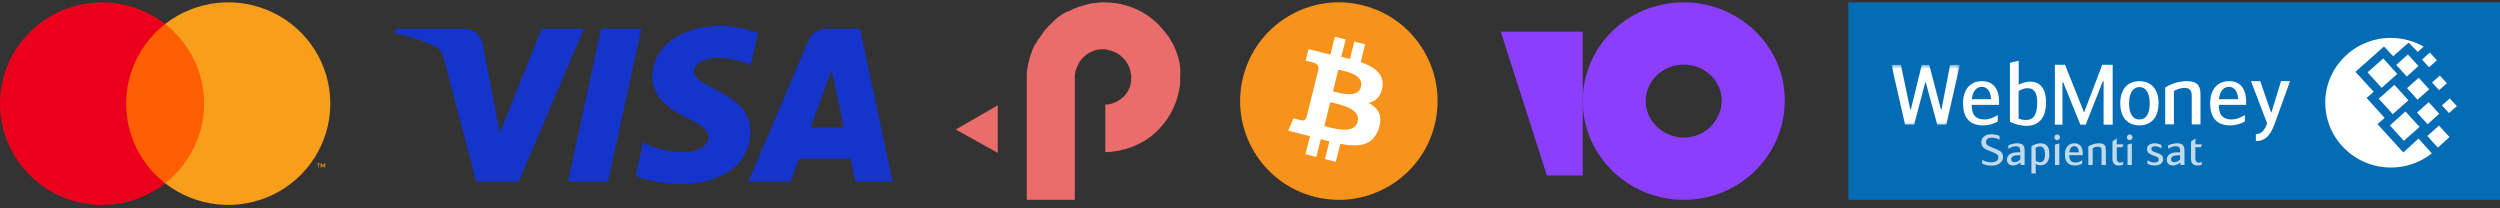 <svg width="600" height="50" viewBox="0 0 600 50" fill="none" xmlns="http://www.w3.org/2000/svg">
<rect x="0" y="0" width="600" height="50" fill="#333333" stroke="none"/>
<path d="M600 0.561H443.602V47.954H600V0.561Z" fill="#036CB5"/>
<path d="M573.782 9.098C576.247 9.098 578.592 9.662 580.696 10.672C581.026 10.821 581.358 10.999 581.687 11.178L580.244 12.456L578.081 10.227L574.354 13.495L572.159 11.148L565.306 17.239L569.694 22.023L567.981 23.509L572.31 28.293L570.597 29.778L576.789 36.582L580.454 33.254L583.642 36.821C583.01 37.296 582.319 37.773 581.568 38.188C579.283 39.466 576.638 40.207 573.813 40.207C565.125 40.207 558.063 33.226 558.063 24.639C558.032 16.11 565.096 9.098 573.782 9.098ZM570.896 23.687L574.654 20.359L578.021 24.073L574.263 27.401L570.896 23.687ZM573.572 30.106L577.299 26.748L580.696 30.462L576.938 33.79L573.572 30.106ZM568.223 17.359L571.979 14.03L575.345 17.745L571.588 21.073L568.223 17.359ZM575.105 15.575L577.9 13.079L580.426 15.843L577.63 18.368L575.105 15.575ZM580.095 27.015L582.889 24.519L585.415 27.311L582.619 29.809L580.095 27.015ZM582.559 32.632L585.355 30.135L587.878 32.899L585.084 35.424L582.559 32.632ZM583.702 19.795L585.565 18.13L587.248 19.973L585.385 21.637L583.702 19.795ZM581.297 14.297L583.16 12.604L584.844 14.476L582.979 16.14L581.297 14.297ZM586.076 25.292L587.939 23.628L589.652 25.471L587.759 27.134L586.076 25.292ZM577.69 21.162L580.486 18.666L583.01 21.429L580.215 23.925L577.69 21.162Z" fill="white"/>
<mask id="mask0_1_214" style="mask-type:alpha" maskUnits="userSpaceOnUse" x="453" y="15" width="18" height="15">
<path d="M453.949 15.561V29.924H470.378V15.561H453.949Z" fill="white"/>
</mask>
<g mask="url(#mask0_1_214)">
<path d="M462.194 19.814H462.052L459.391 29.924H457.215L453.949 15.561H456.207L458.464 26.278H458.605L461.225 15.561H463.02L465.822 26.278H465.963L468.02 15.561H470.378L467.112 29.924H464.934L462.194 19.814Z" fill="white"/>
</g>
<path d="M473.242 23.809H477.857C477.757 21.683 476.729 20.833 475.64 20.833C474.411 20.833 473.463 21.785 473.242 23.809ZM479.47 27.619V29.159C478.563 29.685 477.354 30.091 475.902 30.091C472.516 30.091 471.125 27.984 471.125 24.784C471.125 21.703 472.677 19.475 475.701 19.475C478.22 19.475 479.773 21.117 479.773 24.418V25.168H473.202C473.202 27.598 474.189 28.672 476.266 28.672C477.354 28.672 478.362 28.286 479.47 27.619Z" fill="white"/>
<path d="M484.462 28.466C485.107 28.75 485.813 28.792 486.318 28.792C487.809 28.792 488.936 27.859 488.936 24.578C488.936 22.005 488.009 21.174 486.659 21.174C485.852 21.174 485.268 21.398 484.462 21.843V28.466H484.462ZM484.483 20.344C485.086 20.021 486.114 19.594 487.203 19.594C489.703 19.594 491.053 21.336 491.053 24.578C491.053 28.366 489.239 30.21 486.318 30.21C485.248 30.21 483.596 29.865 482.385 29.215V15.077L484.483 14.572V20.344H484.483Z" fill="white"/>
<path d="M500.126 26.876H500.227L504.54 15.552H507.041V29.916H504.864V19.503H504.682L500.569 29.916H499.28L495.166 19.746H494.986V29.916H493.171V15.552H495.611L500.126 26.876Z" fill="white"/>
<path d="M515.935 24.783C515.935 22.049 514.827 20.894 513.456 20.894C512.127 20.894 510.977 22.049 510.977 24.783C510.977 27.559 512.026 28.672 513.456 28.672C514.887 28.672 515.935 27.559 515.935 24.783ZM508.861 24.783C508.861 21.237 510.796 19.475 513.456 19.475C516.118 19.475 518.053 21.237 518.053 24.783C518.053 28.246 516.218 30.091 513.456 30.091C510.695 30.091 508.861 28.246 508.861 24.783Z" fill="white"/>
<path d="M519.647 20.975C520.554 20.427 522.47 19.475 524.787 19.475C527.206 19.475 528.111 20.427 528.111 22.513V29.848H526.017V22.98C526.017 21.38 525.232 21.096 524.202 21.096C523.397 21.096 522.368 21.461 521.743 21.826V29.847H519.647V20.975H519.647Z" fill="white"/>
<path d="M532.549 23.809H537.164C537.065 21.683 536.036 20.833 534.947 20.833C533.717 20.833 532.771 21.785 532.549 23.809ZM538.776 27.619V29.159C537.87 29.685 536.66 30.091 535.209 30.091C531.824 30.091 530.433 27.984 530.433 24.784C530.433 21.703 531.984 19.475 535.008 19.475C537.528 19.475 539.081 21.117 539.081 24.418V25.168H532.509C532.509 27.598 533.497 28.672 535.573 28.672C536.66 28.672 537.67 28.286 538.776 27.619Z" fill="white"/>
<path d="M547.454 19.475H549.611L545.962 29.602C544.953 32.398 543.725 33.857 541.407 33.857V32.197C542.779 32.197 543.624 31.102 544.109 29.602L540.238 19.475H542.456L545.036 26.93H545.157L547.454 19.475Z" fill="white"/>
<path d="M475.722 39.26V38.385C476.469 38.764 477.181 38.955 477.855 38.955C478.416 38.955 478.846 38.852 479.146 38.644C479.447 38.438 479.598 38.159 479.598 37.806C479.598 37.453 479.474 37.189 479.227 37.013C478.98 36.837 478.519 36.619 477.845 36.361C477.611 36.274 477.461 36.216 477.394 36.189C477.327 36.163 477.197 36.108 477.003 36.027C476.81 35.946 476.683 35.884 476.623 35.844C476.563 35.802 476.461 35.741 476.318 35.66C476.174 35.578 476.077 35.506 476.027 35.443C475.978 35.378 475.909 35.295 475.822 35.197C475.735 35.099 475.677 35.002 475.646 34.903C475.617 34.805 475.588 34.691 475.561 34.562C475.535 34.433 475.521 34.295 475.521 34.145C475.521 33.569 475.734 33.106 476.157 32.753C476.582 32.401 477.167 32.225 477.915 32.225C478.576 32.225 479.234 32.346 479.888 32.591V33.515C479.253 33.203 478.619 33.048 477.985 33.048C477.538 33.048 477.204 33.142 476.983 33.331C476.763 33.521 476.653 33.772 476.653 34.084C476.653 34.416 476.763 34.668 476.983 34.842C477.204 35.016 477.598 35.207 478.166 35.416C479.14 35.776 479.811 36.101 480.178 36.393C480.545 36.683 480.729 37.118 480.729 37.694C480.729 38.297 480.477 38.791 479.973 39.174C479.469 39.557 478.776 39.748 477.895 39.748C477.087 39.748 476.363 39.585 475.722 39.26ZM485.911 39.594H484.96L484.89 39.005C484.315 39.48 483.741 39.718 483.167 39.718C482.687 39.718 482.315 39.587 482.051 39.326C481.787 39.065 481.655 38.735 481.655 38.334C481.655 38.124 481.693 37.923 481.77 37.73C481.847 37.536 481.974 37.349 482.151 37.166C482.328 36.982 482.595 36.835 482.952 36.723C483.309 36.611 483.738 36.555 484.239 36.555H484.86V36.281C484.86 35.827 484.777 35.517 484.61 35.35C484.442 35.184 484.162 35.101 483.768 35.101C483.288 35.101 482.697 35.3 481.996 35.701V34.888C482.717 34.556 483.424 34.389 484.119 34.389C484.793 34.389 485.26 34.528 485.52 34.807C485.781 35.084 485.911 35.505 485.911 36.066V39.594V39.594ZM484.87 37.266H484.339C483.244 37.266 482.697 37.595 482.697 38.253C482.697 38.484 482.77 38.65 482.917 38.756C483.064 38.861 483.248 38.913 483.468 38.913C483.748 38.913 484.019 38.846 484.279 38.71C484.539 38.575 484.736 38.419 484.87 38.243V37.266H484.87ZM487.539 41.629V35.132C487.832 34.908 488.179 34.728 488.58 34.592C488.981 34.458 489.374 34.389 489.762 34.389C491.15 34.389 491.845 35.24 491.845 36.942C491.845 37.823 491.664 38.497 491.304 38.964C490.943 39.432 490.426 39.665 489.752 39.665C489.284 39.665 488.894 39.547 488.58 39.311V41.629H487.539ZM488.57 35.477V38.559C488.704 38.687 488.872 38.782 489.076 38.847C489.279 38.911 489.458 38.944 489.611 38.944C489.978 38.944 490.267 38.8 490.478 38.512C490.688 38.224 490.793 37.7 490.793 36.942C490.793 36.325 490.685 35.873 490.468 35.59C490.251 35.304 489.969 35.163 489.621 35.163C489.228 35.163 488.878 35.267 488.57 35.477ZM494.233 34.441V39.594H493.192V34.695L494.233 34.441ZM493.031 32.946C493.031 32.763 493.1 32.602 493.236 32.462C493.374 32.324 493.532 32.254 493.712 32.254C493.893 32.254 494.051 32.324 494.188 32.462C494.325 32.602 494.393 32.763 494.393 32.946C494.393 33.129 494.325 33.29 494.188 33.429C494.051 33.567 493.893 33.637 493.712 33.637C493.532 33.637 493.374 33.567 493.236 33.429C493.1 33.29 493.031 33.129 493.031 32.946ZM498.134 39.005C498.615 39.005 499.145 38.828 499.726 38.477V39.249C499.192 39.562 498.601 39.718 497.953 39.718C497.139 39.718 496.54 39.483 496.156 39.016C495.772 38.547 495.58 37.894 495.58 37.053C495.58 36.253 495.777 35.608 496.171 35.122C496.565 34.634 497.125 34.389 497.853 34.389C498.494 34.389 498.991 34.599 499.346 35.02C499.699 35.441 499.876 36.057 499.876 36.87V37.247H496.612C496.612 37.85 496.735 38.295 496.982 38.578C497.229 38.864 497.613 39.005 498.134 39.005ZM497.823 35.071C497.51 35.071 497.246 35.197 497.032 35.446C496.819 35.697 496.685 36.071 496.631 36.564H498.925C498.898 36.063 498.781 35.69 498.574 35.443C498.367 35.195 498.117 35.071 497.823 35.071ZM501.203 39.594V35.142C502.024 34.64 502.875 34.389 503.757 34.389C504.351 34.389 504.774 34.512 505.028 34.756C505.282 35 505.409 35.386 505.409 35.914V39.594H504.367V36.148C504.367 35.776 504.291 35.525 504.137 35.397C503.983 35.267 503.76 35.203 503.466 35.203C503.066 35.203 502.658 35.325 502.245 35.569V39.594H501.203V39.594ZM508.027 34.634H509.61L509.359 35.326H508.027V38.009C508.027 38.687 508.315 39.026 508.889 39.026C509.109 39.026 509.332 38.979 509.56 38.883V39.534C509.246 39.656 508.872 39.718 508.438 39.718C507.937 39.718 507.57 39.573 507.336 39.284C507.103 38.997 506.986 38.619 506.986 38.15V33.962L508.027 33.199V34.634H508.027ZM511.648 34.441V39.594H510.606V34.695L511.648 34.441ZM510.446 32.946C510.446 32.763 510.515 32.602 510.651 32.462C510.788 32.324 510.946 32.254 511.127 32.254C511.307 32.254 511.466 32.324 511.602 32.462C511.74 32.602 511.808 32.763 511.808 32.946C511.808 33.129 511.74 33.29 511.602 33.429C511.466 33.567 511.307 33.637 511.127 33.637C510.946 33.637 510.788 33.567 510.651 33.429C510.515 33.29 510.446 33.129 510.446 32.946ZM518.738 34.796V35.608C518.237 35.27 517.73 35.101 517.216 35.101C516.956 35.101 516.742 35.152 516.575 35.254C516.408 35.355 516.324 35.518 516.324 35.741C516.324 35.952 516.416 36.119 516.6 36.245C516.783 36.37 517.072 36.498 517.466 36.625C517.687 36.7 517.852 36.758 517.962 36.798C518.072 36.84 518.217 36.908 518.397 37.002C518.578 37.098 518.713 37.191 518.803 37.287C518.893 37.382 518.975 37.507 519.048 37.663C519.122 37.819 519.158 37.992 519.158 38.181C519.158 38.65 518.973 39.022 518.603 39.3C518.232 39.578 517.736 39.718 517.116 39.718C516.421 39.718 515.843 39.568 515.383 39.269V38.477C515.97 38.829 516.508 39.005 516.996 39.005C517.73 39.005 518.097 38.762 518.097 38.273C518.097 38.179 518.075 38.09 518.032 38.009C517.988 37.928 517.938 37.862 517.882 37.81C517.825 37.76 517.733 37.702 517.606 37.637C517.479 37.574 517.373 37.527 517.286 37.496C517.199 37.465 517.062 37.416 516.875 37.349C516.601 37.247 516.385 37.159 516.224 37.084C516.064 37.009 515.904 36.913 515.744 36.794C515.583 36.676 515.466 36.534 515.393 36.372C515.32 36.21 515.283 36.016 515.283 35.793C515.283 35.508 515.35 35.265 515.483 35.062C515.617 34.857 515.791 34.711 516.004 34.624C516.217 34.535 516.413 34.474 516.59 34.441C516.767 34.406 516.942 34.389 517.116 34.389C517.683 34.389 518.224 34.525 518.738 34.796ZM524.271 39.594H523.319L523.249 39.005C522.674 39.48 522.101 39.718 521.527 39.718C521.046 39.718 520.674 39.587 520.41 39.326C520.146 39.065 520.015 38.735 520.015 38.334C520.015 38.124 520.053 37.923 520.13 37.73C520.207 37.536 520.334 37.349 520.51 37.166C520.688 36.982 520.954 36.835 521.311 36.723C521.669 36.611 522.098 36.555 522.598 36.555H523.219V36.281C523.219 35.827 523.136 35.517 522.97 35.35C522.802 35.184 522.521 35.101 522.128 35.101C521.647 35.101 521.056 35.3 520.355 35.701V34.888C521.076 34.556 521.784 34.389 522.478 34.389C523.153 34.389 523.619 34.528 523.88 34.807C524.14 35.084 524.271 35.505 524.271 36.066V39.594H524.271ZM523.23 37.266H522.699C521.604 37.266 521.056 37.595 521.056 38.253C521.056 38.484 521.13 38.65 521.276 38.756C521.423 38.861 521.606 38.913 521.827 38.913C522.107 38.913 522.377 38.846 522.638 38.71C522.899 38.575 523.096 38.419 523.23 38.243V37.266H523.23ZM526.89 34.634H528.472L528.221 35.326H526.89V38.009C526.89 38.687 527.177 39.026 527.75 39.026C527.971 39.026 528.194 38.979 528.422 38.883V39.534C528.108 39.656 527.734 39.718 527.299 39.718C526.799 39.718 526.432 39.573 526.199 39.284C525.965 38.997 525.847 38.619 525.847 38.15V33.962L526.89 33.199V34.634H526.89Z" fill="#C0DAEC"/>
<path d="M51.437 5.759H27.85V43.982H51.437V5.759Z" fill="#FF5F00"/>
<path d="M30.279 24.874C30.274 17.416 33.724 10.37 39.637 5.766C29.592 -2.066 15.168 -0.925 6.5 8.387C-2.167 17.699 -2.167 32.056 6.5 41.368C15.168 50.68 29.592 51.821 39.637 43.989C33.722 39.383 30.271 32.334 30.279 24.874Z" fill="#EB001B"/>
<path d="M76.481 40.205V39.387H76.818V39.251H76.009V39.387H76.346V40.205H76.481Z" fill="#F79E1B"/>
<path d="M78.034 39.251H77.764L77.494 39.932L77.224 39.251H76.954V40.205H77.156V39.455L77.381 40.068H77.629L77.846 39.455V40.205H78.034V39.251Z" fill="#F79E1B"/>
<path d="M79.277 24.874C79.277 34.18 73.921 42.67 65.484 46.737C57.047 50.803 47.011 49.734 39.637 43.982C45.547 39.373 48.997 32.328 48.997 24.87C48.997 17.413 45.547 10.367 39.637 5.759C47.011 0.007 57.047 -1.062 65.484 3.004C73.921 7.071 79.277 15.561 79.277 24.867V24.874Z" fill="#F79E1B"/>
<path d="M140.133 6.914L124.495 43.582H114.294L106.599 14.325C106.133 12.521 105.728 11.861 104.304 11.102C101.984 9.867 98.152 8.706 94.787 7.984L95.017 6.92H111.439C113.529 6.92 115.414 8.29 115.886 10.662L119.948 31.879L129.994 6.92L140.133 6.914ZM180.099 31.616C180.143 21.937 166.483 21.405 166.576 17.082C166.607 15.768 167.882 14.367 170.669 14.013C172.05 13.836 175.863 13.701 180.18 15.652L181.878 7.874C179.558 7.049 176.566 6.248 172.852 6.248C163.317 6.248 156.599 11.231 156.543 18.372C156.48 23.649 161.332 26.596 164.99 28.351C168.753 30.148 170.016 31.304 169.997 32.906C169.972 35.364 166.999 36.452 164.219 36.495C159.367 36.569 156.555 35.205 154.31 34.178L152.562 42.212C154.82 43.227 158.981 44.114 163.292 44.162C173.437 44.162 180.068 39.234 180.099 31.616ZM205.292 43.588H214.218L206.424 6.914H198.188C196.334 6.914 194.773 7.972 194.083 9.604L179.602 43.582H189.735L191.744 38.103H204.129L205.292 43.588ZM194.524 30.595L199.606 16.826L202.53 30.595H194.524ZM153.918 6.914L145.937 43.582H136.289L144.27 6.914H153.918Z" fill="#1434CB"/>
<path d="M344.314 29.993C341.149 42.689 328.29 50.416 315.592 47.25C302.9 44.085 295.173 31.225 298.34 18.529C301.504 5.832 314.363 -1.896 327.057 1.27C339.754 4.435 347.48 17.296 344.314 29.993V29.993Z" fill="#F7931A"/>
<path d="M331.776 20.884C332.248 17.73 329.847 16.035 326.564 14.904L327.629 10.632L325.028 9.984L323.992 14.144C323.308 13.973 322.606 13.812 321.908 13.653L322.952 9.467L320.354 8.819L319.288 13.089C318.722 12.96 318.167 12.833 317.628 12.699L317.631 12.685L314.045 11.79L313.353 14.567C313.353 14.567 315.282 15.009 315.241 15.037C316.294 15.3 316.485 15.996 316.453 16.549L315.24 21.416C315.312 21.434 315.407 21.461 315.51 21.502C315.424 21.481 315.331 21.457 315.235 21.434L313.535 28.251C313.406 28.571 313.08 29.051 312.343 28.869C312.369 28.907 310.453 28.397 310.453 28.397L309.163 31.374L312.546 32.217C313.176 32.375 313.793 32.54 314.4 32.696L313.324 37.016L315.921 37.664L316.987 33.389C317.696 33.582 318.385 33.76 319.059 33.927L317.997 38.182L320.597 38.83L321.673 34.517C326.107 35.357 329.442 35.018 330.845 31.008C331.976 27.779 330.789 25.916 328.456 24.702C330.155 24.31 331.435 23.192 331.776 20.884V20.884ZM325.835 29.215C325.031 32.444 319.595 30.698 317.832 30.261L319.26 24.536C321.022 24.976 326.675 25.847 325.835 29.215ZM326.639 20.837C325.906 23.774 321.381 22.282 319.913 21.916L321.208 16.725C322.675 17.09 327.403 17.773 326.639 20.837Z" fill="white"/>
<path d="M404.095 0.561C390.572 0.561 379.859 11.207 379.859 24.257C379.859 37.307 390.748 47.954 404.095 47.954C417.442 47.954 428.33 37.307 428.33 24.257C428.505 11.207 417.442 0.561 404.095 0.561ZM404.095 33.015C399.177 33.015 394.962 29.065 394.962 24.257C394.962 19.449 399.002 15.5 404.095 15.5C409.187 15.5 413.227 19.449 413.227 24.257C413.051 29.065 409.187 33.015 404.095 33.015Z" fill="#8B3FFD"/>
<path d="M379.859 7.601V42.116H371.253L360.19 7.601H379.859Z" fill="#8B3FFD"/>
<path d="M239.456 36.702V25.28L229.384 31.076L239.456 36.702Z" fill="#EA6D6B"/>
<path d="M282.859 14.028C282.493 12.835 282.126 11.812 281.577 10.619C281.577 10.619 281.577 10.448 281.394 10.448C280.845 9.255 280.112 8.232 279.196 7.209C275.9 3.118 270.772 0.561 264.912 0.561C264.179 0.561 263.63 0.561 262.897 0.731C262.165 0.731 261.432 0.902 260.883 1.072C259.601 1.413 258.319 1.754 257.037 2.436C256.671 2.606 256.488 2.777 256.121 2.777C254.656 3.459 253.374 4.482 252.276 5.675C251.36 6.527 250.444 7.55 249.712 8.744C249.529 8.914 249.529 9.084 249.346 9.255C249.346 9.255 249.345 9.426 249.162 9.426C248.979 9.767 248.796 10.278 248.43 10.619C247.514 12.324 246.965 14.199 246.599 16.245C246.415 17.097 246.415 17.949 246.415 18.631V20.677V22.041V24.257V46.76V47.954H246.965H257.953V37.725V37.214V35.338V35.168V24.257V24.087V23.575V21.7V21.359V18.802C257.953 18.631 257.953 18.631 257.953 18.461C257.953 17.608 258.136 16.756 258.502 16.074C259.418 13.517 261.982 11.812 264.729 11.812C265.095 11.812 265.461 11.812 265.828 11.983C268.208 12.324 270.223 14.028 271.138 16.415C271.321 17.097 271.505 17.779 271.505 18.631C271.505 19.654 271.321 20.507 270.955 21.359C270.406 22.552 269.49 23.575 268.208 24.257C267.293 24.769 266.377 25.11 265.278 25.11V28.008V28.178V31.247V36.532C269.673 36.361 273.885 34.827 276.999 32.099C280.112 29.372 282.309 25.621 283.042 21.359C283.042 21.018 283.225 20.677 283.225 20.336C283.225 19.825 283.225 19.143 283.225 18.461C283.408 17.097 283.225 15.563 282.859 14.028Z" fill="#EA6D6B"/>
</svg>
